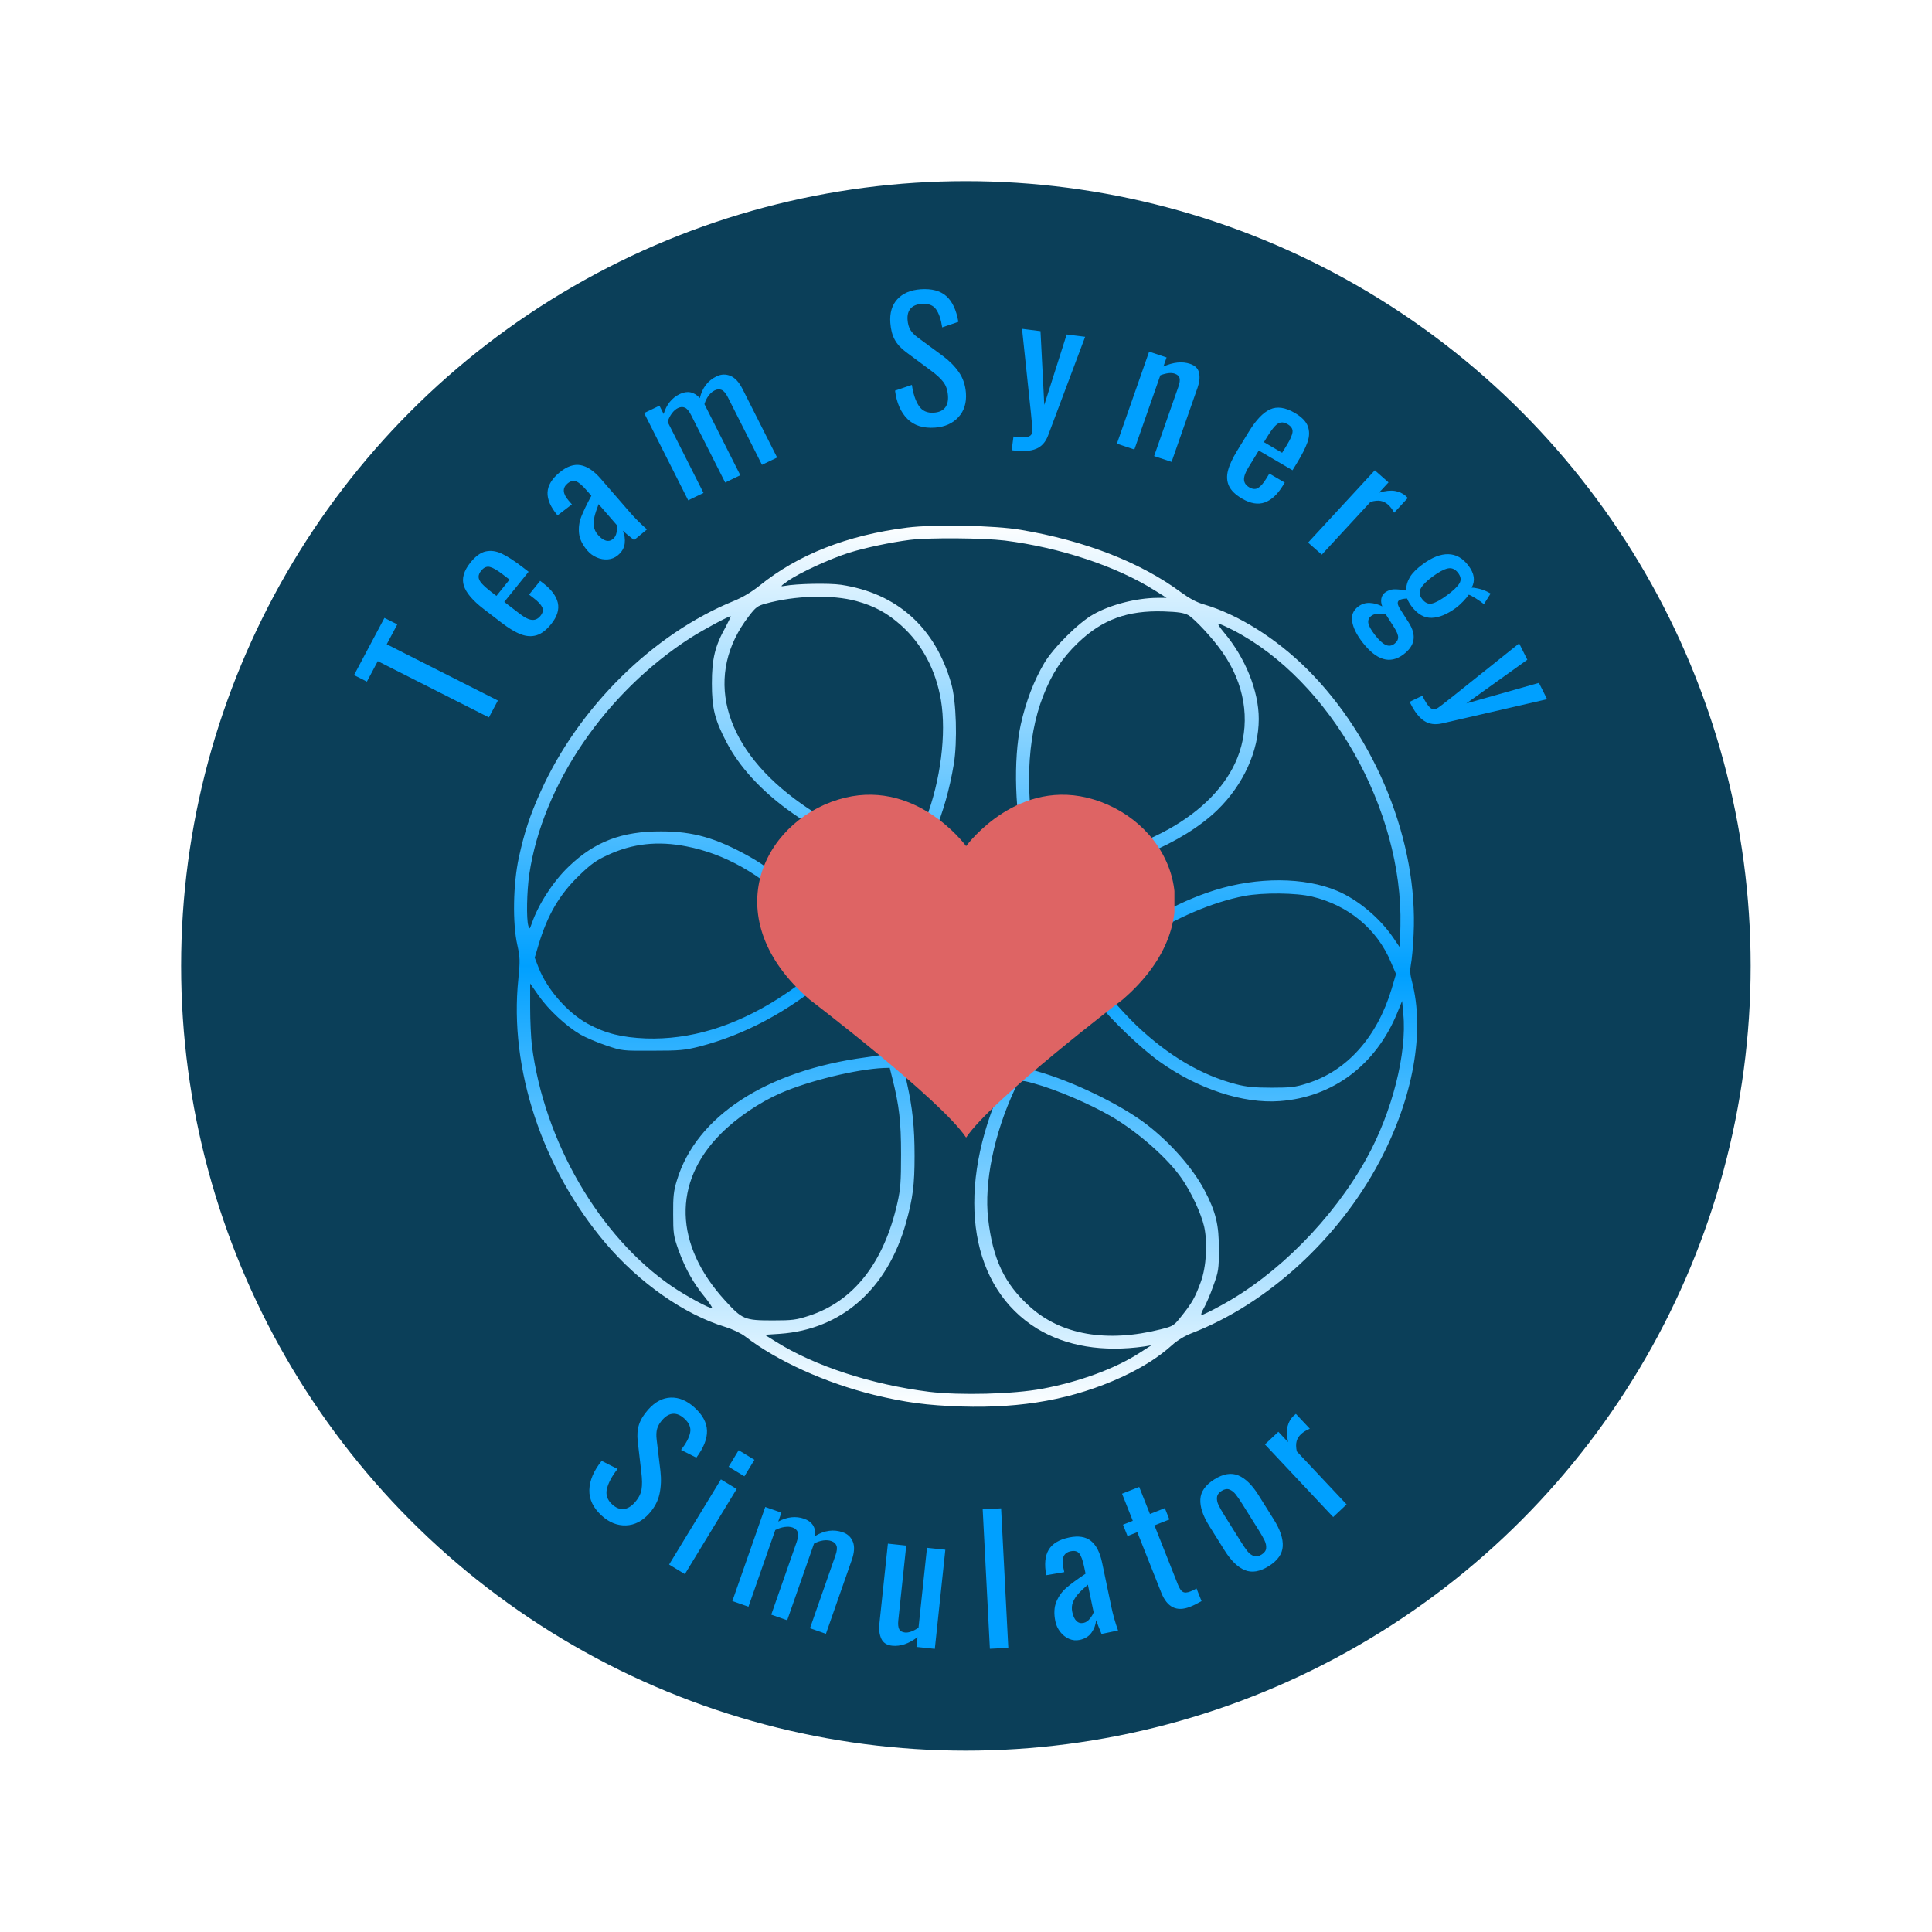 <svg xmlns="http://www.w3.org/2000/svg" width="512" height="512" viewBox="0 0 512 512" data-svgdocument="" id="_-GCchwVp3rjOUd5wVEqar" class="fl-svgdocument" x="0" y="0" style="overflow: visible;" xmlns:xlink="http://www.w3.org/1999/xlink"><defs id="_D7rPpXjCrLbiGTkvnNAs4" transform="matrix(1, 0, 0, 1, 0, -5.947792755540571e-7)"><linearGradient id="g__JZbN743QkdZjn0HflOwVC" x1="49%" y1="0%" x2="50%" y2="100%"><stop id="_snHwJ6CjNAFhxMjrm_Hw7" offset="0.254%" style="stop-color: rgb(255, 255, 255); stop-opacity: 1;"></stop><stop id="_GezkENNphez20D8XSeNxD" offset="49.576%" style="stop-color: rgb(0, 160, 255); stop-opacity: 1;"></stop><stop id="_mZ-_Ds2k9_b0hcrJ_F5gN" offset="100%" style="stop-color: rgb(255, 255, 255); stop-opacity: 1;"></stop></linearGradient><linearGradient id="g__JZbN743QkdZjn0HflOwVC" x1="49%" y1="0%" x2="50%" y2="100%"><stop id="_snHwJ6CjNAFhxMjrm_Hw7" offset="0.254%" style="stop-color: rgb(255, 255, 255); stop-opacity: 1;"></stop><stop id="_GezkENNphez20D8XSeNxD" offset="49.576%" style="stop-color: rgb(0, 160, 255); stop-opacity: 1;"></stop><stop id="_mZ-_Ds2k9_b0hcrJ_F5gN" offset="100%" style="stop-color: rgb(255, 255, 255); stop-opacity: 1;"></stop></linearGradient><linearGradient id="g__JZbN743QkdZjn0HflOwVC" x1="49%" y1="0%" x2="50%" y2="100%"><stop id="_snHwJ6CjNAFhxMjrm_Hw7" offset="0.254%" style="stop-color: rgb(255, 255, 255); stop-opacity: 1;"></stop><stop id="_GezkENNphez20D8XSeNxD" offset="49.576%" style="stop-color: rgb(0, 160, 255); stop-opacity: 1;"></stop><stop id="_mZ-_Ds2k9_b0hcrJ_F5gN" offset="100%" style="stop-color: rgb(255, 255, 255); stop-opacity: 1;"></stop></linearGradient></defs><circle id="_5keo1WeF_iuljjA_Gw4td" cx="88.385" cy="88.385" r="88.385" stroke="none" fill="#0B3F59" transform="matrix(2.353, 0, 0, 2.353, 48, 48)"></circle><path id="_cdpBPm7GYXzZyUdptTW0O" fill="#00A0FF" transform="matrix(0.457, 0, 0, 0.446, 107.332, 118.45)" text="Team Synergy" text-anchor="middle" font-size="100" letter-spacing="20" side="left" offset="0.5" dx="0" dy="0" space="preserve" font-family="Oswald" font-scale="contain" path="M9.664,308.074 C41.876,-115.963 612.681,-125.21 640.384,310.716" x="0" y="0" data-fl-textpath="" d="M 48.65 160.692L-15.796 127.264L-22.104 139.425L-29.561 135.557L-11.926 101.559L-4.469 105.427L-10.593 117.233L 53.853 150.661L 48.65 160.692ZM 84.713 105.282Q 80.57 110.547  76.278 111.879Q 71.987 113.21  67.129 111.298Q 62.272 109.385  55.985 104.439L 55.985 104.439L 45.61 96.278Q 36.178 88.858  34.135 82.48Q 32.091 76.101  38.027 68.556L 38.027 68.556Q 42.355 63.054  46.829 62.057Q 51.303 61.06  56.141 63.402Q 60.978 65.744  67.973 71.247L 67.973 71.247L 71.667 74.153L 57.57 92.072L 66.687 99.244Q 70.853 102.521  73.658 102.756Q 76.463 102.991  78.566 100.319L 78.566 100.319Q 80.668 97.646  79.563 95.25Q 78.458 92.854  74.685 89.886L 74.685 89.886L 71.934 87.722L 78.364 79.548L 80.093 80.909Q 87.246 86.535  88.607 92.568Q 89.968 98.601  84.713 105.282L 84.713 105.282ZM 53.011 88.486L 60.616 78.819L 56.529 75.604Q 51.892 71.956  49.177 71.283Q 46.462 70.611  44.174 73.519L 44.174 73.519Q 42.567 75.562  42.675 77.365Q 42.784 79.168  44.636 81.261Q 46.488 83.355  50.575 86.57L 50.575 86.57L 53.011 88.486ZM 123.369 64.397Q 120.851 66.531  117.601 66.794Q 114.351 67.058  111.203 65.662Q 108.054 64.267  105.856 61.673L 105.856 61.673Q 101.46 56.485  100.925 51.368Q 100.391 46.25  102.208 41.434Q 104.025 36.617  108.06 29.004L 108.06 29.004L 105.409 25.876Q 101.724 21.527  99.328 20.478Q 96.931 19.428  94.261 21.691L 94.261 21.691Q 89.607 25.634  94.908 31.891L 94.908 31.891L 96.783 34.103L 88.437 40.651Q 82.383 33.197  82.646 27.01Q 82.909 20.824  89.623 15.135L 89.623 15.135Q 95.955 9.769  101.758 10.816Q 107.56 11.864  113.508 18.883L 113.508 18.883L 130.575 39.024Q 134.777 43.983  140.323 48.983L 140.323 48.983L 132.847 55.318Q 128.322 51.681  126.283 49.738L 126.283 49.738Q 127.889 53.489  127.384 57.456Q 126.879 61.423  123.369 64.397L 123.369 64.397ZM 120.626 54.663Q 122.228 53.305  122.687 50.754Q 123.147 48.202  122.864 46.476L 122.864 46.476L 112.262 33.963Q 110.532 38.574  109.871 41.429Q 109.209 44.283  109.514 47.04Q 109.818 49.796  111.887 52.238L 111.887 52.238Q 114.214 54.984  116.466 55.632Q 118.719 56.279  120.626 54.663L 120.626 54.663ZM 164.216 31.701L 138.67-20.147L 147.55-24.523L 149.981-19.589Q 151.168-23.741  153.534-26.746Q 155.899-29.751  159.308-31.43L 159.308-31.43Q 165.946-34.701  170.966-29.037L 170.966-29.037Q 173.122-38.237  180.657-41.949L 180.657-41.949Q 184.694-43.938  188.709-42.238Q 192.724-40.537  195.729-34.437L 195.729-34.437L 215.795 6.288L 207.004 10.619L 187.248-29.478Q 185.48-33.066  183.629-33.882Q 181.777-34.698  179.625-33.637L 179.625-33.637Q 177.651-32.665  176.051-30.483Q 174.45-28.301  173.629-25.443L 173.629-25.443L 174.38-23.918L 194.446 16.807L 185.655 21.138L 165.898-18.959Q 164.131-22.547  162.279-23.363Q 160.428-24.179  158.275-23.118L 158.275-23.118Q 156.391-22.19  154.791-20.008Q 153.191-17.826  152.279-14.924L 152.279-14.924L 173.096 27.326L 164.216 31.701ZM 307.324-11.49Q 297.151-10.748  291.357-16.642Q 285.562-22.536  284.164-33.463L 284.164-33.463L 293.941-36.883Q 295.007-29.14  297.899-24.539Q 300.792-19.937  306.676-20.366L 306.676-20.366Q 311.065-20.686  313.13-23.293Q 315.196-25.9  314.862-30.488L 314.862-30.488Q 314.498-35.475  312.163-38.614Q 309.829-41.752  304.95-45.407L 304.95-45.407L 290.513-56.386Q 286.162-59.678  284.015-63.682Q 281.868-67.687  281.432-73.671L 281.432-73.671Q 280.785-82.547  285.515-87.805Q 290.245-93.063  299.021-93.704L 299.021-93.704Q 308.596-94.402  313.854-89.672Q 319.112-84.942  320.888-74.343L 320.888-74.343L 311.502-71.051Q 310.487-78.096  307.963-81.772Q 305.439-85.448  299.654-85.027L 299.654-85.027Q 295.366-84.714  293.235-82.302Q 291.105-79.891  291.425-75.503L 291.425-75.503Q 291.687-71.912  293.062-69.556Q 294.437-67.2  297.511-64.917L 297.511-64.917L 312.048-53.946Q 317.676-49.644  321.217-44.387Q 324.759-39.131  325.268-32.15L 325.268-32.15Q 325.916-23.273  320.908-17.694Q 315.901-12.115  307.324-11.49L 307.324-11.49ZM 351.795 1.93L 352.848-6.202Q 358.798-5.432  361.145-6.035Q 363.492-6.639  363.813-9.118L 363.813-9.118Q 363.967-10.308  362.992-19.913L 362.992-19.913L 357.805-70.195L 368.515-68.809L 370.704-24.965L 383.689-66.844L 394.399-65.458L 372.882-6.734Q 370.71-0.865  365.914 1.136Q 361.117 3.137  353.084 2.097L 353.084 2.097L 351.795 1.93ZM 412.821-1.949L 431.505-56.646L 441.631-53.187L 439.788-47.793Q 448.419-51.713  455.232-49.386L 455.232-49.386Q 459.68-47.867  460.474-44.003Q 461.267-40.139  459.651-35.407L 459.651-35.407L 444.523 8.88L 434.397 5.422L 448.523-35.932Q 449.59-39.055  449.161-40.893Q 448.732-42.73  446.271-43.57L 446.271-43.57Q 443.243-44.605  438.01-42.588L 438.01-42.588L 422.947 1.51L 412.821-1.949ZM 485.424 30.712Q 479.677 27.267  477.815 23.178Q 475.952 19.088  477.236 14.029Q 478.52 8.969  482.633 2.107L 482.633 2.107L 489.419-9.215Q 495.589-19.508  501.659-22.34Q 507.728-25.172  515.963-20.237L 515.963-20.237Q 521.967-16.638  523.521-12.325Q 525.074-8.013  523.362-2.919Q 521.649 2.176  517.073 9.809L 517.073 9.809L 514.657 13.841L 495.101 2.119L 489.137 12.068Q 486.412 16.614  486.534 19.427Q 486.655 22.239  489.571 23.987L 489.571 23.987Q 492.487 25.735  494.725 24.336Q 496.962 22.938  499.43 18.821L 499.43 18.821L 501.23 15.819L 510.15 21.166L 509.019 23.052Q 504.34 30.858  498.527 32.97Q 492.715 35.082  485.424 30.712L 485.424 30.712ZM 498.083-2.856L 508.633 3.468L 511.306-0.993Q 514.34-6.053  514.664-8.832Q 514.989-11.61  511.815-13.512L 511.815-13.512Q 509.585-14.849  507.81-14.514Q 506.035-14.179  504.193-12.077Q 502.35-9.975  499.677-5.515L 499.677-5.515L 498.083-2.856ZM 523.685 56.814L 562.382 13.879L 570.33 21.043L 564.84 27.134Q 570.349 25.503  574.028 26.126Q 577.707 26.749  580.307 29.093L 580.307 29.093Q 580.975 29.695  581.502 30.305L 581.502 30.305L 573.602 39.07Q 572.029 36.036  570.023 34.229L 570.023 34.229Q 568.092 32.488  565.732 32.044Q 563.373 31.6  559.886 32.631L 559.886 32.631L 531.633 63.978L 523.685 56.814ZM 555.196 116.03Q 550.143 109.319  549.253 103.731Q 548.363 98.143  552.837 94.774L 552.837 94.774Q 555.872 92.489  559.523 92.682Q 563.173 92.875  566.696 94.729L 566.696 94.729Q 565.712 92.091  566.198 89.91Q 566.684 87.729  568.281 86.526L 568.281 86.526Q 570.678 84.722  573.338 84.597Q 575.998 84.472  580.519 85.324L 580.519 85.324Q 580.551 81.044  582.715 77.35Q 584.878 73.656  590.23 69.626L 590.23 69.626Q 598.299 63.551  604.99 63.709Q 611.68 63.866  616.492 70.258L 616.492 70.258Q 619.258 73.933  619.724 77.212Q 620.19 80.491  618.536 83.614L 618.536 83.614Q 619.836 83.511  622.667 84.196Q 625.499 84.881  628.021 86.236L 628.021 86.236L 629.543 87.094L 625.654 93.401Q 624.132 92.044  620.958 89.989Q 617.784 87.935  616.804 87.797L 616.804 87.797Q 615.787 89.439  613.561 91.803Q 611.336 94.167  609.418 95.611L 609.418 95.611Q 601.829 101.325  595.409 101.526Q 588.989 101.728  583.817 94.858L 583.817 94.858Q 582.193 92.701  581.068 90.043L 581.068 90.043Q 577.688 90.209  576.41 91.171L 576.41 91.171Q 575.531 91.833  575.704 93.142Q 575.876 94.452  577.22 96.57L 577.22 96.57L 581.994 104.241Q 585.605 110.034  584.793 114.776Q 583.982 119.517  578.789 123.427L 578.789 123.427Q 567.285 132.088  555.196 116.03L 555.196 116.03ZM 589.808 90.347Q 592.395 93.782  595.573 93.016Q 598.752 92.25  604.185 88.16L 604.185 88.16Q 609.697 84.01  611.432 81.077Q 613.166 78.144  610.64 74.788L 610.64 74.788Q 608.114 71.433  604.725 72.169Q 601.337 72.905  595.824 77.056L 595.824 77.056Q 590.871 80.785  589.107 83.928Q 587.342 87.071  589.808 90.347L 589.808 90.347ZM 562.387 111.617Q 565.816 116.171  568.518 117.516Q 571.221 118.861  573.617 117.056L 573.617 117.056Q 575.854 115.372  575.91 113.202Q 575.966 111.032  573.579 107.196L 573.579 107.196L 568.745 99.445Q 565.804 99.031  563.865 99.114Q 561.925 99.198  560.407 100.341L 560.407 100.341Q 558.25 101.964  558.604 104.514Q 558.959 107.063  562.387 111.617L 562.387 111.617ZM 582.57 151.423L 589.938 147.824Q 592.571 153.215  594.368 154.841Q 596.164 156.468  598.41 155.37L 598.41 155.37Q 599.489 154.844  606.969 148.741L 606.969 148.741L 646.084 116.722L 650.824 126.426L 615.433 152.397L 657.54 140.173L 662.281 149.877L 601.414 164.253Q 595.319 165.673  591.008 162.771Q 586.696 159.869  583.141 152.591L 583.141 152.591L 582.57 151.423Z" font-weight="400" font-style="normal"></path><path id="_5QAPkfojcKBfFTUeGvo1H" fill="#00A0FF" transform="matrix(0.457, 0, 0, 0.457, 107.241, 323.752)" text="Simulator" text-anchor="middle" font-size="100" letter-spacing="20" side="left" offset="0.5" dx="0" dy="0" space="preserve" font-family="Oswald" font-scale="contain" path="M8.375,-99.06 C3.866,377.684 672.596,349.337 637.807,-99.705" x="0" y="0" data-fl-textpath="" d="M 114.446 170.642Q 106.859 163.824  107.09 155.562Q 107.321 147.301  114.226 138.717L 114.226 138.717L 123.469 143.392Q 118.628 149.528  117.317 154.803Q 116.006 160.078  120.395 164.021L 120.395 164.021Q 123.667 166.962  126.979 166.643Q 130.29 166.325  133.364 162.903L 133.364 162.903Q 136.706 159.184  137.349 155.325Q 137.993 151.467  137.244 145.417L 137.244 145.417L 135.148 127.402Q 134.504 121.984  135.902 117.66Q 137.3 113.337  141.31 108.874L 141.31 108.874Q 147.258 102.253  154.326 102.017Q 161.395 101.781  167.941 107.662L 167.941 107.662Q 175.082 114.078  175.318 121.147Q 175.554 128.215  169.147 136.843L 169.147 136.843L 160.268 132.361Q 164.642 126.745  165.541 122.378Q 166.441 118.01  162.126 114.134L 162.126 114.134Q 158.928 111.26  155.713 111.396Q 152.498 111.533  149.558 114.806L 149.558 114.806Q 147.152 117.484  146.407 120.108Q 145.662 122.733  146.148 126.53L 146.148 126.53L 148.319 144.613Q 149.12 151.651  147.787 157.848Q 146.454 164.044  141.776 169.251L 141.776 169.251Q 135.828 175.871  128.336 176.13Q 120.843 176.389  114.446 170.642L 114.446 170.642ZM 187.864 142.104L 193.686 132.536L 202.826 138.098L 197.004 147.666L 187.864 142.104ZM 153.347 198.827L 183.393 149.45L 192.534 155.013L 162.487 204.389L 153.347 198.827ZM 190.02 220.007L 209.109 165.45L 218.453 168.72L 216.637 173.911Q 220.431 171.849  224.232 171.431Q 228.034 171.012  231.62 172.267L 231.62 172.267Q 238.605 174.711  238.082 182.262L 238.082 182.262Q 246.156 177.353  254.085 180.128L 254.085 180.128Q 258.333 181.614  259.933 185.67Q 261.533 189.726  259.287 196.144L 259.287 196.144L 244.294 238.997L 235.043 235.76L 249.806 193.569Q 251.127 189.793  250.412 187.901Q 249.697 186.008  247.431 185.216L 247.431 185.216Q 245.355 184.489  242.677 184.876Q 239.998 185.264  237.384 186.68L 237.384 186.68L 236.823 188.284L 221.829 231.137L 212.579 227.9L 227.341 185.708Q 228.662 181.933  227.947 180.04Q 227.232 178.148  224.967 177.356L 224.967 177.356Q 222.985 176.662  220.306 177.049Q 217.628 177.436  214.919 178.819L 214.919 178.819L 199.364 223.277L 190.02 220.007ZM 282.685 245.904Q 278.011 245.408  276.381 241.816Q 274.751 238.224  275.278 233.252L 275.278 233.252L 280.214 186.713L 290.854 187.842L 286.256 231.199Q 285.908 234.48  286.728 236.226Q 287.549 237.973  290.134 238.247L 290.134 238.247Q 293.316 238.584  297.972 235.458L 297.972 235.458L 302.887 189.118L 313.527 190.246L 307.431 247.724L 296.791 246.595L 297.392 240.927Q 289.845 246.663  282.685 245.904L 282.685 245.904ZM 339.356 247.679L 335.185 166.787L 345.87 166.236L 350.041 247.128L 339.356 247.679ZM 391.437 242.545Q 388.207 243.22  385.225 241.902Q 382.242 240.584  380.139 237.857Q 378.037 235.129  377.341 231.801L 377.341 231.801Q 375.95 225.145  377.919 220.392Q 379.888 215.638  383.782 212.271Q 387.675 208.903  394.851 204.134L 394.851 204.134L 394.012 200.12Q 392.846 194.541  391.24 192.476Q 389.633 190.411  386.207 191.127L 386.207 191.127Q 380.236 192.375  381.914 200.402L 381.914 200.402L 382.507 203.24L 372.05 205.017Q 370.281 195.58  373.462 190.266Q 376.642 184.953  385.256 183.153L 385.256 183.153Q 393.38 181.455  397.982 185.141Q 402.583 188.828  404.465 197.833L 404.465 197.833L 409.867 223.675Q 411.197 230.037  413.689 237.076L 413.689 237.076L 404.097 239.081Q 401.854 233.727  400.987 231.048L 400.987 231.048Q 400.611 235.111  398.275 238.357Q 395.94 241.603  391.437 242.545L 391.437 242.545ZM 393.666 232.68Q 395.722 232.25  397.342 230.226Q 398.962 228.202  399.536 226.549L 399.536 226.549L 396.181 210.496Q 392.463 213.725  390.521 215.919Q 388.578 218.113  387.532 220.681Q 386.485 223.25  387.14 226.382L 387.14 226.382Q 387.876 229.906  389.548 231.549Q 391.219 233.191  393.666 232.68L 393.666 232.68ZM 455.448 223.34Q 443.828 227.947  438.742 215.118L 438.742 215.118L 424.848 180.072L 419.177 182.32L 416.561 175.72L 422.231 173.472L 416.003 157.761L 425.95 153.818L 432.178 169.528L 440.824 166.101L 443.44 172.701L 434.795 176.128L 448.431 210.524Q 449.721 213.778  451.259 214.674Q 452.798 215.57  455.68 214.427L 455.68 214.427Q 457.539 213.69  459.195 212.711L 459.195 212.711L 462.106 220.055Q 458.609 222.087  455.448 223.34L 455.448 223.34ZM 501.104 199.749Q 493.307 204.632  487.152 202.057Q 480.996 199.481  475.476 190.667L 475.476 190.667L 466.558 176.429Q 461.038 167.615  461.408 160.953Q 461.778 154.29  469.575 149.407L 469.575 149.407Q 477.288 144.577  483.443 147.152Q 489.599 149.727  495.119 158.542L 495.119 158.542L 504.037 172.78Q 509.557 181.594  509.187 188.256Q 508.817 194.918  501.104 199.749L 501.104 199.749ZM 496.911 193.053Q 499.369 191.514  499.568 189.383Q 499.768 187.253  498.695 184.975Q 497.622 182.697  495.34 179.052L 495.34 179.052L 485.733 163.712Q 483.45 160.068  481.842 158.066Q 480.235 156.064  478.231 155.314Q 476.226 154.563  473.769 156.102L 473.769 156.102Q 471.311 157.642  471.069 159.799Q 470.827 161.956  471.927 164.277Q 473.026 166.597  475.308 170.241L 475.308 170.241L 484.916 185.581Q 487.198 189.225  488.779 191.185Q 490.36 193.144  492.407 193.869Q 494.453 194.593  496.911 193.053L 496.911 193.053ZM 538.434 171.295L 498.858 129.169L 506.656 121.843L 512.271 127.819Q 511.102 122.194  512.029 118.579Q 512.955 114.965  515.506 112.569L 515.506 112.569Q 516.162 111.952  516.813 111.477L 516.813 111.477L 524.893 120.078Q 521.739 121.394  519.771 123.243L 519.771 123.243Q 517.876 125.023  517.238 127.338Q 516.6 129.652  517.338 133.213L 517.338 133.213L 546.232 163.969L 538.434 171.295Z" font-weight="400" font-style="normal"></path><g id="_7tEHcMS9komrffv841Jp4" transform="matrix(0.448, 0, 0, 0.428, 121.681, 125.91)" fill="url(&quot;#g__JZbN743QkdZjn0HflOwVC&quot;)"><svg id="_LUDInU25uFTT4SrsPYBHN" xmlns="http://www.w3.org/2000/svg" version="1.0" viewBox="0 0 600 600" preserveAspectRatio="xMidYMid meet" x="0px" y="0px" width="600" height="600" fill="url(&quot;#g__JZbN743QkdZjn0HflOwVC&quot;)"><defs><linearGradient id="g__JZbN743QkdZjn0HflOwVC" x1="49%" y1="0%" x2="50%" y2="100%"><stop id="_snHwJ6CjNAFhxMjrm_Hw7" offset="0.254%" style="stop-color: rgb(255, 255, 255); stop-opacity: 1;"></stop><stop id="_GezkENNphez20D8XSeNxD" offset="49.576%" style="stop-color: rgb(0, 160, 255); stop-opacity: 1;"></stop><stop id="_mZ-_Ds2k9_b0hcrJ_F5gN" offset="100%" style="stop-color: rgb(255, 255, 255); stop-opacity: 1;"></stop></linearGradient><linearGradient id="g__JZbN743QkdZjn0HflOwVC" x1="49%" y1="0%" x2="50%" y2="100%"><stop id="_snHwJ6CjNAFhxMjrm_Hw7" offset="0.254%" style="stop-color: rgb(255, 255, 255); stop-opacity: 1;"></stop><stop id="_GezkENNphez20D8XSeNxD" offset="49.576%" style="stop-color: rgb(0, 160, 255); stop-opacity: 1;"></stop><stop id="_mZ-_Ds2k9_b0hcrJ_F5gN" offset="100%" style="stop-color: rgb(255, 255, 255); stop-opacity: 1;"></stop></linearGradient><linearGradient id="g__JZbN743QkdZjn0HflOwVC" x1="49%" y1="0%" x2="50%" y2="100%"><stop id="_snHwJ6CjNAFhxMjrm_Hw7" offset="0.254%" style="stop-color: rgb(255, 255, 255); stop-opacity: 1;"></stop><stop id="_GezkENNphez20D8XSeNxD" offset="49.576%" style="stop-color: rgb(0, 160, 255); stop-opacity: 1;"></stop><stop id="_mZ-_Ds2k9_b0hcrJ_F5gN" offset="100%" style="stop-color: rgb(255, 255, 255); stop-opacity: 1;"></stop></linearGradient><linearGradient id="g__JZbN743QkdZjn0HflOwVC" x1="49%" y1="0%" x2="50%" y2="100%"><stop id="_snHwJ6CjNAFhxMjrm_Hw7" offset="0.254%" style="stop-color: rgb(255, 255, 255); stop-opacity: 1;"></stop><stop id="_GezkENNphez20D8XSeNxD" offset="49.576%" style="stop-color: rgb(0, 160, 255); stop-opacity: 1;"></stop><stop id="_mZ-_Ds2k9_b0hcrJ_F5gN" offset="100%" style="stop-color: rgb(255, 255, 255); stop-opacity: 1;"></stop></linearGradient><linearGradient id="g__JZbN743QkdZjn0HflOwVC" x1="49%" y1="0%" x2="50%" y2="100%"><stop id="_snHwJ6CjNAFhxMjrm_Hw7" offset="0.254%" style="stop-color: rgb(255, 255, 255); stop-opacity: 1;"></stop><stop id="_GezkENNphez20D8XSeNxD" offset="49.576%" style="stop-color: rgb(0, 160, 255); stop-opacity: 1;"></stop><stop id="_mZ-_Ds2k9_b0hcrJ_F5gN" offset="100%" style="stop-color: rgb(255, 255, 255); stop-opacity: 1;"></stop></linearGradient><linearGradient id="g__JZbN743QkdZjn0HflOwVC" x1="49%" y1="0%" x2="50%" y2="100%"><stop id="_snHwJ6CjNAFhxMjrm_Hw7" offset="0.254%" style="stop-color: rgb(255, 255, 255); stop-opacity: 1;"></stop><stop id="_GezkENNphez20D8XSeNxD" offset="49.576%" style="stop-color: rgb(0, 160, 255); stop-opacity: 1;"></stop><stop id="_mZ-_Ds2k9_b0hcrJ_F5gN" offset="100%" style="stop-color: rgb(255, 255, 255); stop-opacity: 1;"></stop></linearGradient><linearGradient id="g__JZbN743QkdZjn0HflOwVC" x1="49%" y1="0%" x2="50%" y2="100%"><stop id="_snHwJ6CjNAFhxMjrm_Hw7" offset="0.254%" style="stop-color: rgb(255, 255, 255); stop-opacity: 1;"></stop><stop id="_GezkENNphez20D8XSeNxD" offset="49.576%" style="stop-color: rgb(0, 160, 255); stop-opacity: 1;"></stop><stop id="_mZ-_Ds2k9_b0hcrJ_F5gN" offset="100%" style="stop-color: rgb(255, 255, 255); stop-opacity: 1;"></stop></linearGradient><linearGradient id="g__JZbN743QkdZjn0HflOwVC" x1="49%" y1="0%" x2="50%" y2="100%"><stop id="_snHwJ6CjNAFhxMjrm_Hw7" offset="0.254%" style="stop-color: rgb(255, 255, 255); stop-opacity: 1;"></stop><stop id="_GezkENNphez20D8XSeNxD" offset="49.576%" style="stop-color: rgb(0, 160, 255); stop-opacity: 1;"></stop><stop id="_mZ-_Ds2k9_b0hcrJ_F5gN" offset="100%" style="stop-color: rgb(255, 255, 255); stop-opacity: 1;"></stop></linearGradient></defs><g id="_DaoFwpMI74tgyrTDXiMRP" transform="matrix(0.1, 0, 0, -0.1, 0, 600)" stroke="none" fill="url(&quot;#g__JZbN743QkdZjn0HflOwVC&quot;)"><path id="_8mflqixbfp76yv1NIOZ3d" d="M2650 5675 c-356 -47 -648 -168 -875 -361 -46 -38 -98 -71 -150 -93 -479 -204 -920 -660 -1144 -1183 -62 -144 -95 -248 -128 -406 -34 -164 -38 -407 -9 -541 16 -77 17 -97 6 -212 -55 -553 141 -1172 517 -1636 198 -244 464 -440 706 -517 46 -15 95 -40 120 -60 187 -151 474 -287 761 -361 185 -47 314 -65 516 -72 363 -12 665 46 949 182 123 60 217 122 297 197 31 30 76 58 115 74 449 181 871 585 1113 1063 200 395 271 809 191 1121 -10 39 -11 68 -5 100 5 25 13 108 16 185 27 571 -220 1216 -630 1644 -184 191 -406 337 -609 400 -45 13 -88 38 -139 77 -238 184 -566 318 -945 385 -154 28 -516 35 -673 14z m577 -80 c326 -43 661 -159 888 -309 l70 -46 -55 0 c-123 -1 -275 -41 -378 -102 -87 -50 -238 -208 -291 -302 -61 -108 -109 -239 -139 -381 -45 -214 -35 -565 25 -803 9 -34 13 -66 9 -69 -18 -18 -572 40 -594 62 -2 2 19 62 47 132 56 144 92 278 117 433 22 140 15 391 -15 499 -94 347 -321 560 -652 612 -71 11 -265 7 -334 -7 -27 -5 -26 -3 20 31 69 51 251 138 363 175 100 32 246 64 358 79 118 15 432 12 561 -4z m-877 -375 c106 -30 184 -75 264 -150 125 -117 206 -277 236 -464 33 -207 -2 -497 -89 -735 -50 -137 -82 -201 -101 -201 -31 0 -244 78 -351 128 -129 60 -221 116 -324 197 -431 337 -536 773 -271 1132 40 55 52 64 98 77 176 51 395 57 538 16z m1963 -87 c37 -22 149 -148 203 -231 129 -193 164 -415 100 -617 -114 -360 -550 -632 -1107 -690 l-67 -7 -21 88 c-77 331 -64 696 33 955 52 140 111 234 206 330 144 145 293 202 508 195 87 -3 120 -9 145 -23z m-2737 -74 c-63 -118 -81 -197 -81 -349 0 -155 17 -225 87 -365 151 -302 503 -572 928 -712 63 -21 117 -39 119 -41 9 -5 -33 -80 -104 -187 -73 -110 -229 -305 -243 -305 -4 1 -34 37 -67 82 -125 169 -332 359 -498 456 -197 115 -332 156 -522 156 -231 1 -393 -63 -546 -217 -91 -90 -181 -235 -219 -352 -13 -38 -14 -39 -21 -15 -12 44 -9 211 6 320 79 553 450 1123 953 1462 73 49 234 140 239 134 1 -1 -13 -31 -31 -67z m3004 -20 c572 -311 1004 -1110 988 -1829 l-3 -135 -39 60 c-80 123 -210 237 -333 291 -192 85 -470 87 -723 4 -228 -75 -459 -213 -678 -408 -87 -77 -72 -86 -170 108 -87 173 -161 368 -143 379 7 5 45 11 84 15 344 32 718 195 923 403 153 156 244 365 244 563 0 174 -80 380 -206 536 -24 30 -39 54 -32 54 7 0 47 -19 88 -41z m-3235 -1338 c225 -46 432 -168 640 -376 88 -88 218 -246 232 -282 9 -23 -178 -184 -332 -286 -262 -173 -521 -254 -780 -245 -143 6 -239 31 -343 90 -120 68 -242 214 -292 348 l-23 62 23 81 c53 184 123 310 240 428 69 70 101 94 170 127 146 71 296 88 465 53z m1476 -150 c135 -28 264 -41 423 -44 l140 -2 36 -105 c51 -143 115 -286 183 -404 l57 -99 -28 -32 c-129 -155 -166 -203 -236 -309 -45 -67 -90 -140 -100 -164 -17 -37 -23 -42 -43 -38 -130 33 -479 71 -593 64 l-55 -3 -41 115 c-53 150 -109 274 -179 395 -37 64 -54 103 -49 111 5 6 42 49 82 95 74 85 226 304 272 392 14 26 28 47 31 47 4 0 49 -9 100 -19z m2225 -161 c214 -54 383 -200 465 -404 l31 -75 -26 -92 c-86 -299 -264 -508 -499 -585 -72 -24 -97 -27 -212 -27 -100 0 -148 5 -207 21 -207 56 -401 176 -589 362 -98 98 -239 272 -239 295 0 19 156 154 278 241 180 128 410 231 597 268 110 22 306 20 401 -4z m-2718 -522 c28 -51 65 -124 83 -163 36 -81 111 -286 106 -291 -2 -2 -52 -10 -111 -19 -589 -82 -1004 -365 -1118 -762 -19 -63 -23 -102 -22 -208 0 -120 2 -137 32 -225 40 -114 87 -203 154 -288 27 -35 47 -66 44 -69 -8 -8 -154 74 -239 135 -428 308 -755 897 -827 1492 -5 46 -10 151 -10 233 l0 149 50 -75 c58 -87 163 -189 246 -240 33 -20 103 -51 155 -69 93 -33 95 -33 274 -32 161 0 190 3 277 26 266 72 522 215 758 423 46 41 87 75 91 75 3 0 29 -42 57 -92z m1447 -131 c79 -107 257 -286 369 -369 226 -169 494 -261 710 -244 316 24 570 225 696 548 l28 72 7 -80 c23 -241 -66 -609 -217 -894 -198 -374 -527 -723 -864 -913 -55 -32 -105 -57 -111 -57 -7 0 -1 19 12 42 13 24 39 86 56 138 31 88 33 105 33 225 1 152 -18 234 -85 367 -69 137 -202 295 -344 409 -155 124 -439 267 -650 329 -34 10 -59 23 -57 29 15 65 319 483 350 481 4 -1 34 -38 67 -83z m-881 -408 c114 -10 323 -43 333 -53 2 -2 -16 -55 -41 -118 -249 -626 -158 -1191 233 -1443 171 -109 389 -147 636 -110 l40 7 -70 -47 c-145 -98 -356 -179 -575 -222 -173 -34 -489 -42 -670 -19 -341 45 -675 159 -903 308 l-69 45 89 6 c366 27 637 277 747 690 40 151 50 233 50 412 0 176 -12 296 -45 450 -10 49 -19 93 -19 97 0 11 122 10 264 -3z m-331 -66 c40 -167 51 -266 51 -468 0 -169 -3 -216 -22 -303 -80 -369 -258 -607 -522 -697 -76 -26 -98 -29 -215 -29 -167 0 -180 6 -282 123 -302 346 -311 732 -26 1032 95 100 231 196 354 252 168 77 451 149 610 156 l36 1 16 -67z m835 -29 c135 -39 328 -125 460 -205 157 -96 334 -259 416 -384 57 -85 115 -217 133 -298 21 -101 13 -249 -20 -343 -33 -94 -50 -127 -110 -206 -49 -65 -51 -67 -126 -87 -319 -84 -591 -35 -776 141 -150 141 -219 295 -246 545 -24 221 35 524 156 796 28 64 30 65 113 41z" fill="url(&quot;#g__JZbN743QkdZjn0HflOwVC&quot;)"></path></g></svg></g><g id="_QWah_6dX5dLcEoyHAiAOS" transform="matrix(0.631, 0, 0, 0.571, 200.178, 210.231)" fill="#DE6464"><svg id="_DBVw3sTM0leAYkrZtbINF" viewBox="0 11 176 160" xmlns="http://www.w3.org/2000/svg" xmlns:xlink="http://www.w3.org/1999/xlink" width="176" height="160" fill="#DE6464"><path id="_sc4O1jdYFJU3NITVKTa4G" d="M142.229,13.913C110.522,3.17,89.287,34.37,88.537,35.49h-0.046C87.741,34.37,66.505,3.17,34.8,13.913 C2.517,24.852-16.424,69.407,22.794,106.757c0,0,55.135,46.423,65.719,64.03h0.001c10.583-17.607,65.72-64.03,65.72-64.03 C193.453,69.407,174.511,24.852,142.229,13.913z" fill="#DE6464"></path></svg></g></svg>